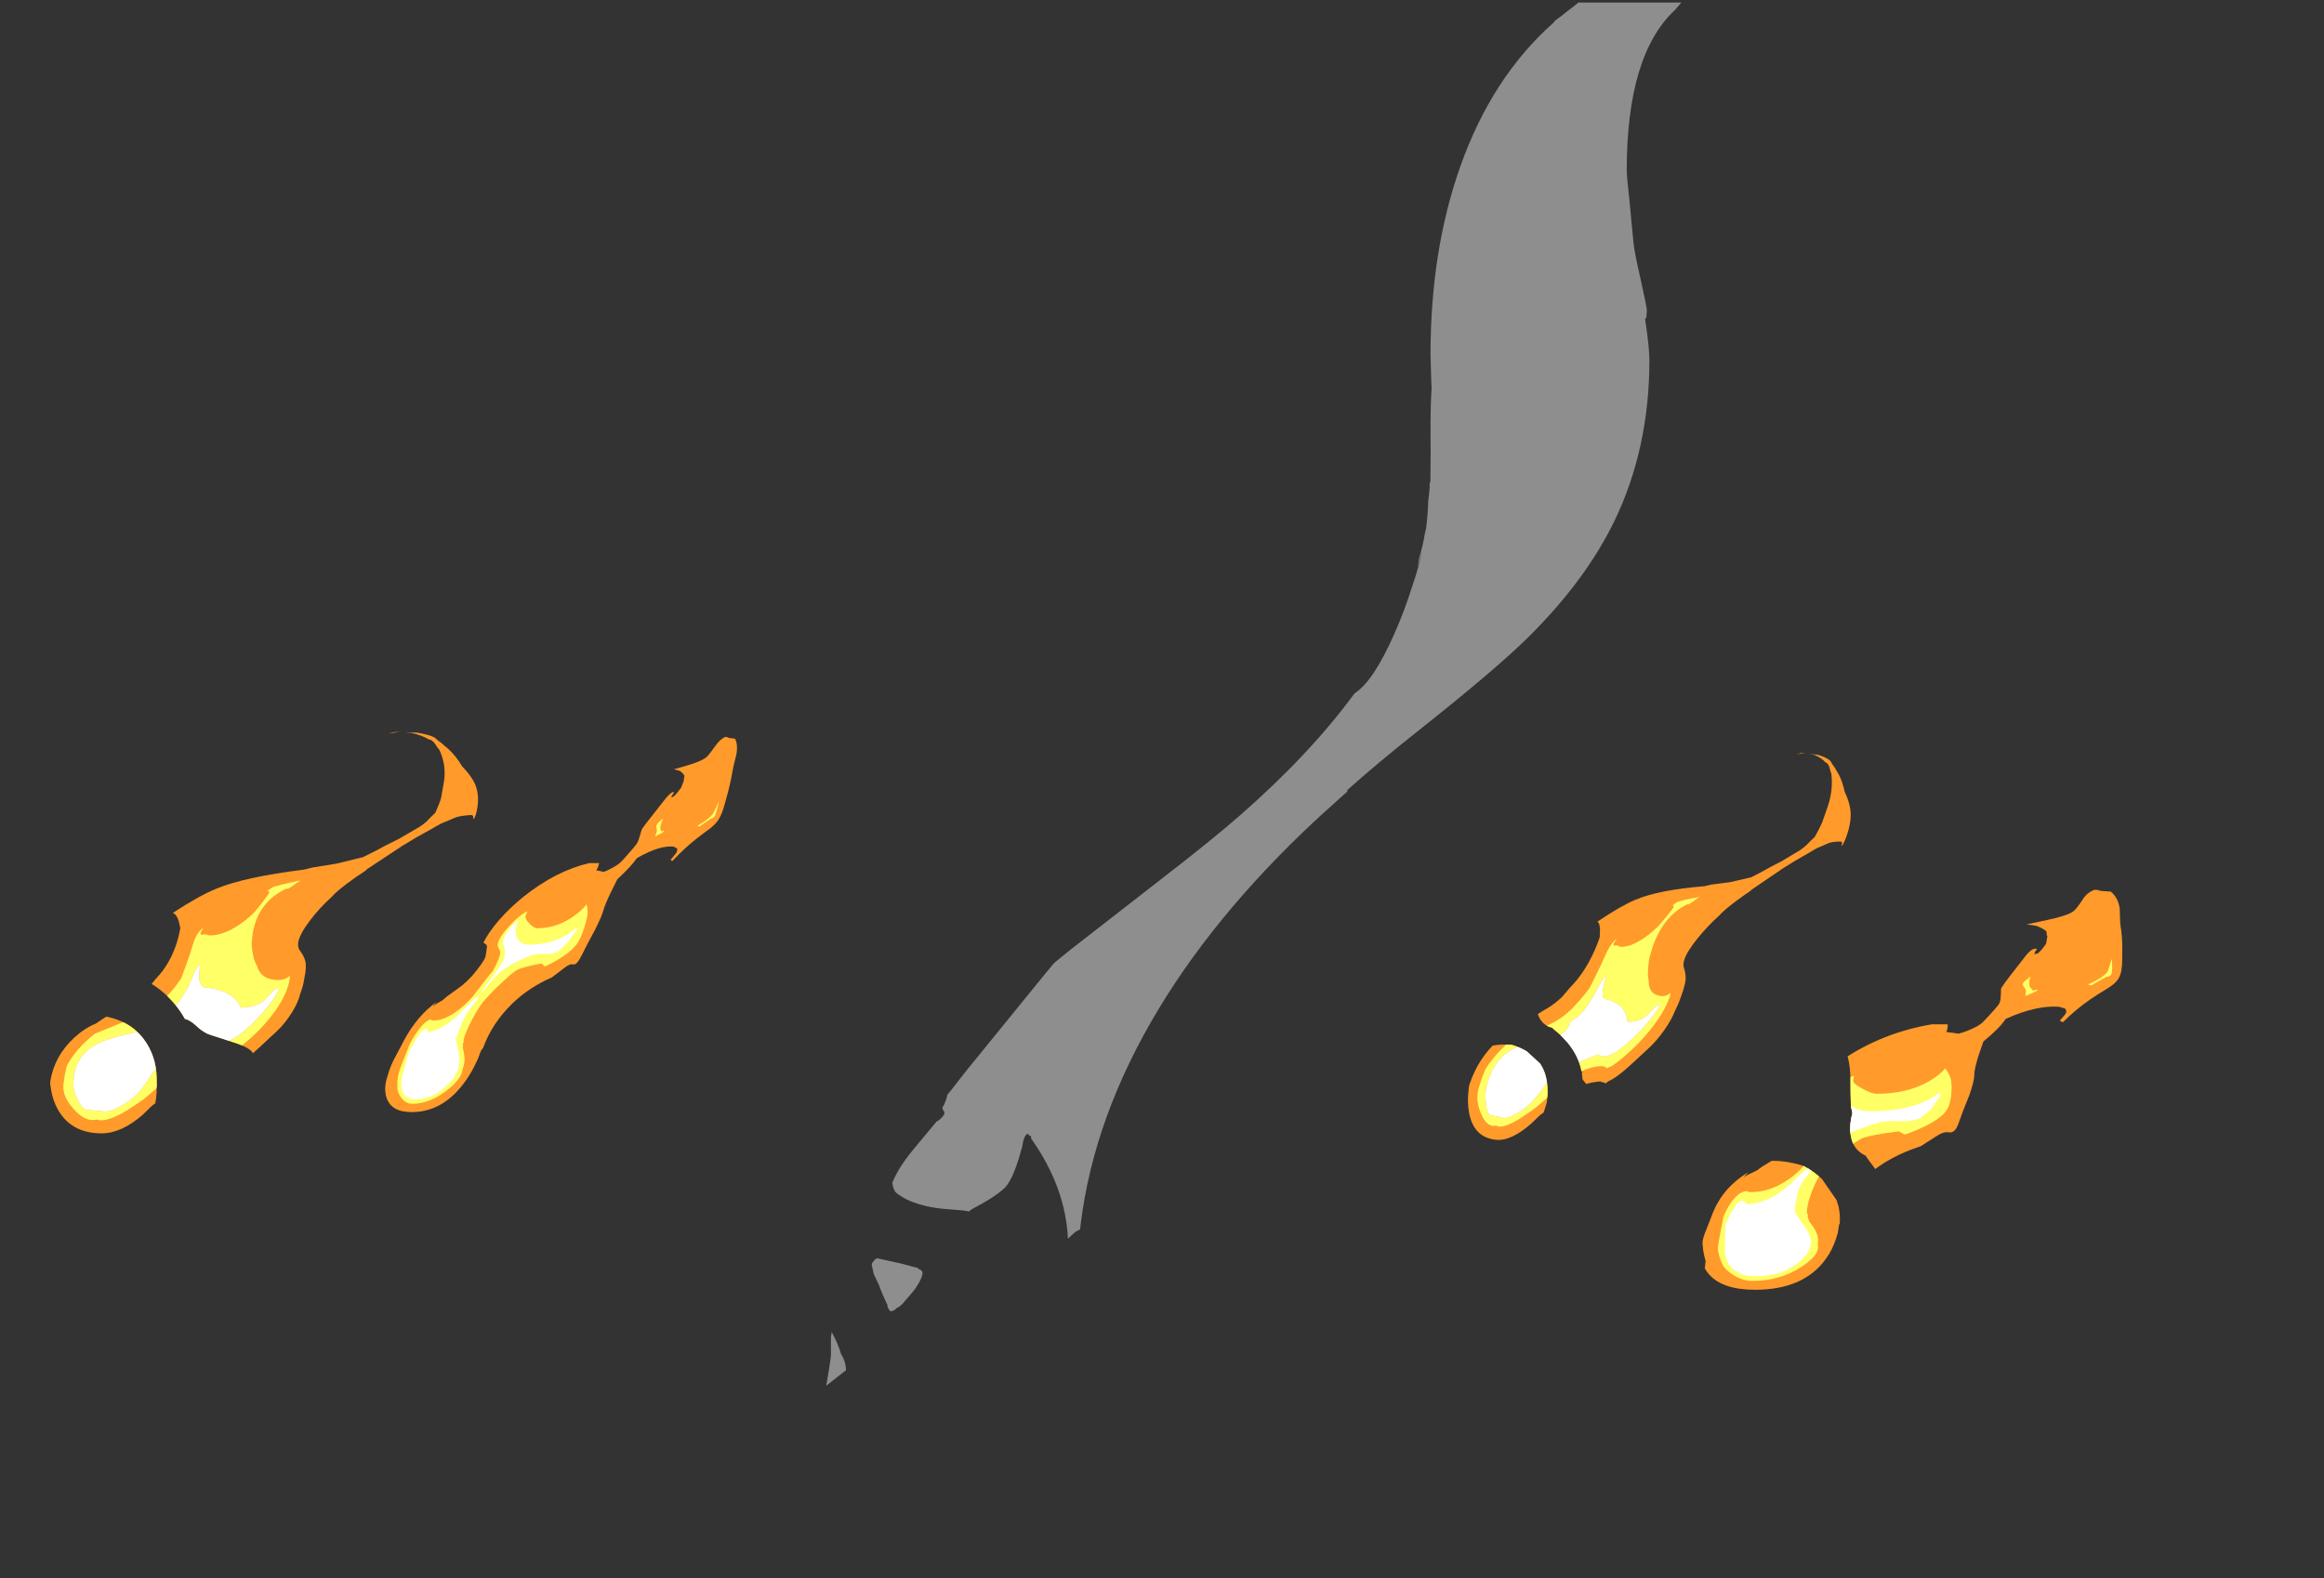 <?xml version="1.0" encoding="UTF-8" standalone="no"?>
<svg xmlns:ffdec="https://www.free-decompiler.com/flash" xmlns:xlink="http://www.w3.org/1999/xlink" ffdec:objectType="frame" height="588.2px" width="865.9px" xmlns="http://www.w3.org/2000/svg">
  <rect width="100%" height="100%" fill="#333333" stroke="none"/>
  <g transform="matrix(1.0, 0.0, 0.0, 1.0, 327.95, 759.2)">
    <clipPath id="clipPath0" transform="matrix(1.0, 0.0, 0.0, 1.0, 0.0, 0.0)">
      <path d="M137.7 -536.6 L137.6 -536.55 136.95 -536.55 136.25 -536.3 Q132.65 -535.4 130.85 -533.15 L130.8 -533.05 130.9 -531.9 131.1 -530.6 Q131.6 -525.25 130.3 -519.2 L129.0 -514.75 128.3 -512.85 Q127.2 -511.15 126.05 -508.7 123.45 -503.55 121.65 -501.15 L118.6 -497.1 110.65 -489.4 Q109.3 -487.95 109.6 -485.25 L108.6 -483.9 107.8 -482.85 99.75 -472.6 98.55 -471.1 88.4 -458.65 88.35 -458.65 83.2 -452.3 79.8 -448.0 79.6 -448.2 79.05 -447.6 74.65 -442.5 73.0 -440.1 71.2 -437.5 62.35 -426.25 60.45 -424.0 61.25 -423.35 61.15 -423.25 60.45 -423.65 51.25 -412.75 39.5 -398.95 33.55 -392.0 30.85 -388.75 28.4 -385.65 26.4 -383.0 19.3 -373.45 16.95 -370.65 11.4 -364.05 9.85 -362.3 9.05 -361.75 8.3 -361.3 6.25 -359.9 6.15 -359.95 5.75 -359.7 Q5.5 -360.0 5.5 -359.35 L4.8 -359.4 Q3.45 -360.0 2.65 -359.0 1.2 -357.25 1.15 -356.1 L-7.6 -345.35 Q-12.45 -339.4 -16.95 -336.2 L-17.6 -335.65 Q-20.6 -335.6 -21.45 -336.3 -25.1 -339.1 -27.55 -344.35 -27.4 -345.0 -27.5 -346.2 -27.3 -347.6 -27.2 -351.2 L-27.05 -353.0 Q-27.35 -354.85 -26.8 -358.35 -26.15 -363.35 -25.6 -364.1 L-25.55 -364.15 -25.4 -364.65 Q-24.9 -366.25 -23.9 -367.45 L-23.35 -368.05 -22.5 -369.45 -19.3 -374.1 -17.2 -376.4 -17.0 -376.55 -16.5 -377.55 -13.9 -380.8 -10.7 -384.25 -10.45 -384.45 -11.2 -384.65 Q-11.05 -385.4 -12.25 -385.05 L-15.4 -385.95 -16.0 -386.1 -16.0 -386.05 -16.2 -385.9 -16.15 -385.9 -16.25 -385.8 -16.45 -385.85 Q-25.85 -388.15 -34.7 -387.85 L-38.0 -388.05 -47.25 -386.75 Q-70.35 -382.8 -86.6 -368.25 -110.95 -346.45 -106.05 -308.2 L-106.2 -308.2 -105.75 -306.1 -105.4 -303.6 -105.25 -302.4 Q-104.5 -299.0 -103.8 -297.65 -102.9 -295.85 -102.45 -293.35 L-102.35 -292.75 -101.85 -292.65 -99.75 -287.15 -99.85 -286.8 -97.85 -282.6 -97.8 -282.55 -97.7 -282.35 -97.35 -281.45 -97.3 -281.5 -96.85 -280.75 Q-97.1 -280.25 -96.3 -281.15 L-96.25 -281.1 -95.7 -282.55 -88.4 -289.75 -82.45 -295.5 -81.85 -296.2 Q-80.1 -297.05 -77.75 -298.45 L-72.85 -300.9 -71.8 -301.3 -71.15 -301.55 -70.25 -301.35 -70.2 -301.3 -67.45 -300.8 -65.65 -301.0 -65.55 -300.95 -62.6 -300.5 -58.05 -298.85 Q-54.2 -297.35 -51.25 -296.55 L-50.95 -296.3 -50.25 -296.05 -50.0 -295.5 Q-49.9 -295.3 -49.95 -295.0 L-49.9 -294.6 -49.6 -294.15 -49.25 -293.95 -52.15 -287.3 Q-55.2 -279.9 -59.25 -275.0 -62.2 -271.35 -70.25 -269.6 L-73.55 -268.95 -73.5 -269.3 -76.15 -268.5 -78.6 -268.1 -84.15 -250.5 Q-90.8 -229.15 -93.85 -221.5 L-92.65 -220.15 Q-86.1 -224.55 -67.05 -234.15 -54.8 -240.35 -51.0 -242.45 L-50.95 -245.25 -50.75 -248.25 -51.0 -248.2 -51.0 -251.8 Q-50.55 -260.75 -47.45 -264.4 -43.35 -269.45 -36.8 -273.8 L-31.9 -277.15 -31.45 -277.1 -31.15 -277.15 -30.1 -277.95 Q-28.85 -278.7 -27.85 -278.6 -24.15 -275.55 -19.1 -264.7 L-18.3 -263.2 Q-15.5 -258.05 -14.65 -254.7 -12.9 -251.9 -12.75 -249.0 L-12.75 -248.5 -14.1 -247.45 Q-40.7 -226.4 -47.0 -222.95 L-48.4 -222.15 -50.75 -219.85 Q-56.1 -214.8 -63.15 -209.85 L-66.2 -208.05 -69.4 -207.0 -70.55 -206.7 -73.85 -204.75 Q-83.7 -199.15 -85.55 -199.1 -86.05 -199.05 -87.05 -199.95 -88.15 -201.0 -90.15 -200.85 -91.35 -200.8 -117.25 -188.1 L-138.6 -177.35 -144.85 -174.05 -146.45 -173.1 -146.95 -173.15 -146.4 -174.1 -146.2 -174.7 Q-147.2 -174.1 -148.55 -173.7 L-149.15 -172.8 -150.8 -172.5 -151.85 -172.2 -151.1 -172.9 -150.7 -173.2 -153.3 -172.95 -154.4 -171.2 -154.8 -171.0 -264.25 -171.0 -264.95 -176.75 -267.7 -203.95 -268.3 -210.0 Q-271.55 -222.2 -275.0 -246.35 -278.45 -270.5 -280.5 -291.8 L-280.6 -295.8 -280.85 -297.1 Q-281.95 -299.5 -282.65 -302.45 -283.25 -305.2 -283.7 -309.55 L-284.55 -312.7 -284.3 -312.75 -285.4 -316.1 -286.15 -318.85 -286.4 -319.8 -287.15 -320.75 -288.6 -324.05 Q-291.15 -329.35 -294.45 -331.75 L-296.2 -333.45 Q-298.0 -335.0 -299.8 -336.05 L-299.95 -336.0 -304.85 -339.45 -306.2 -340.9 Q-309.25 -342.6 -311.3 -347.35 L-312.1 -349.55 -312.35 -349.85 Q-313.25 -352.15 -313.85 -354.85 L-314.05 -358.15 Q-314.35 -365.8 -311.55 -370.85 L-311.25 -371.4 -311.15 -371.5 -311.1 -371.6 -310.75 -372.1 -310.45 -372.6 -310.3 -372.75 -303.85 -378.15 -303.3 -378.45 Q-300.3 -380.0 -296.45 -380.9 -281.3 -381.3 -274.3 -371.8 -269.9 -365.8 -269.6 -358.1 -269.35 -351.25 -270.1 -347.95 -270.95 -344.4 -273.15 -340.85 L-273.45 -338.9 -274.25 -332.4 -274.8 -327.55 -274.55 -325.35 Q-271.9 -327.25 -269.0 -327.15 L-266.75 -328.9 -266.05 -329.5 Q-260.4 -334.05 -257.55 -338.95 -255.95 -342.55 -254.75 -346.6 L-254.55 -347.95 -254.0 -347.75 Q-251.6 -350.6 -242.3 -358.55 L-233.5 -365.95 -233.5 -366.05 Q-233.75 -368.2 -239.8 -370.35 L-249.7 -373.55 Q-251.45 -374.05 -254.0 -376.1 L-254.95 -377.0 Q-257.3 -379.1 -259.05 -379.45 -262.05 -384.75 -266.45 -388.75 -273.35 -394.95 -282.25 -396.7 -285.65 -400.8 -290.4 -408.05 L-297.35 -418.4 -299.95 -422.15 Q-302.1 -419.45 -303.8 -414.2 L-306.3 -405.55 Q-306.7 -404.3 -307.7 -402.5 -307.7 -399.6 -308.45 -397.0 -310.35 -390.6 -316.05 -389.8 L-316.25 -389.45 -319.75 -386.75 Q-325.15 -382.1 -327.95 -376.7 L-327.95 -758.25 537.95 -758.25 537.95 -171.0 292.1 -171.0 Q295.15 -178.65 299.7 -188.05 304.2 -197.45 308.4 -205.2 L308.6 -206.15 308.7 -206.95 Q317.95 -226.35 319.6 -231.6 L319.7 -231.9 Q323.45 -240.8 325.2 -243.65 L326.25 -245.15 326.8 -247.2 Q327.95 -250.75 333.0 -254.6 337.7 -258.3 343.3 -260.3 L346.1 -261.25 347.05 -261.95 Q353.6 -264.05 358.95 -268.4 L359.4 -268.2 362.5 -268.55 Q365.75 -270.55 369.35 -271.5 L374.25 -272.15 376.7 -272.55 378.8 -272.5 384.25 -273.95 386.45 -274.4 386.45 -274.6 386.8 -274.7 386.15 -275.8 Q384.75 -281.05 381.25 -288.4 377.65 -295.75 376.2 -299.1 L376.6 -302.1 377.05 -302.85 376.7 -302.95 Q377.45 -313.55 370.35 -324.05 L367.45 -328.0 367.35 -328.4 Q361.55 -330.95 361.4 -338.25 361.4 -341.25 362.25 -344.3 361.7 -346.5 361.65 -347.95 361.5 -351.0 361.5 -357.85 361.25 -363.9 359.8 -367.4 L355.95 -364.2 345.55 -355.3 Q338.4 -348.95 333.6 -345.6 323.6 -346.4 314.5 -341.85 308.7 -338.9 303.95 -334.15 301.95 -334.3 298.9 -332.75 L297.6 -332.1 Q294.3 -330.65 292.3 -330.65 L280.9 -330.15 Q273.85 -329.65 272.95 -327.45 L272.9 -327.35 280.1 -316.95 Q287.6 -305.75 289.3 -302.05 L289.95 -302.1 289.75 -300.65 Q289.85 -296.0 290.5 -291.7 292.05 -285.65 296.75 -279.15 L297.3 -278.35 299.15 -275.85 Q302.25 -275.1 304.5 -272.35 L305.4 -274.55 306.6 -282.0 306.65 -282.55 307.3 -287.0 307.55 -289.15 Q306.25 -293.55 306.4 -297.55 306.6 -301.25 308.85 -308.45 311.4 -316.5 317.85 -321.6 328.05 -329.6 344.0 -324.7 347.8 -322.65 350.55 -320.1 L351.0 -319.65 356.25 -312.05 356.35 -311.85 356.55 -311.2 356.75 -310.55 356.8 -310.45 356.85 -310.3 357.05 -309.65 Q358.5 -303.45 356.0 -295.45 L354.75 -292.05 Q353.35 -289.35 351.75 -287.2 L351.35 -286.9 349.85 -284.85 Q346.3 -280.4 342.55 -279.5 341.75 -278.85 340.75 -278.35 339.05 -277.5 334.55 -276.15 L334.4 -276.2 Q331.8 -275.6 329.1 -274.15 L328.3 -273.75 327.45 -273.25 Q323.25 -271.65 319.0 -266.8 L316.5 -263.75 315.45 -262.95 314.9 -262.0 313.3 -259.35 311.1 -256.1 311.4 -256.0 309.6 -252.9 306.35 -245.65 Q304.8 -242.75 302.9 -240.55 L302.25 -239.25 301.0 -235.05 Q292.55 -213.1 281.8 -188.5 L273.9 -171.0 216.85 -171.0 216.95 -171.65 217.35 -174.35 217.75 -176.95 217.7 -177.25 Q217.05 -180.3 217.2 -182.85 217.65 -192.05 221.35 -213.75 L226.15 -241.65 226.3 -243.1 226.65 -245.35 Q227.1 -253.6 229.5 -266.15 230.85 -273.5 232.4 -279.7 L232.3 -280.35 232.25 -280.95 Q235.05 -296.1 235.3 -300.15 L235.3 -300.35 Q236.25 -307.25 236.95 -309.55 L237.4 -310.75 237.35 -312.3 Q237.55 -315.0 240.3 -318.55 242.8 -321.9 246.25 -324.2 L247.95 -325.3 248.5 -325.95 Q252.55 -328.5 255.45 -332.4 L255.8 -332.4 Q255.85 -332.4 257.8 -333.15 259.65 -335.05 261.95 -336.3 L265.2 -337.55 266.75 -338.2 268.15 -338.5 Q269.15 -338.9 271.6 -340.45 L273.05 -341.1 273.0 -341.25 273.25 -341.35 272.6 -342.05 Q270.7 -345.5 267.05 -350.15 L261.7 -356.9 261.45 -359.1 261.6 -359.7 261.35 -359.7 Q260.3 -365.5 256.15 -370.55 L253.3 -373.6 250.6 -375.9 250.5 -376.15 Q246.85 -376.9 245.3 -380.5 L244.7 -382.15 Q244.15 -384.3 244.2 -386.6 243.4 -388.05 243.15 -389.05 L241.3 -396.05 239.65 -400.35 238.4 -402.5 236.35 -399.65 230.9 -391.65 Q227.2 -386.0 224.55 -382.9 217.6 -381.85 212.2 -377.15 208.8 -374.15 206.4 -370.0 205.05 -369.8 203.25 -368.25 L202.45 -367.55 Q200.5 -366.0 199.15 -365.7 L191.45 -363.5 Q186.75 -362.0 186.55 -360.35 L186.5 -360.2 186.55 -360.15 188.0 -358.85 189.0 -357.95 193.25 -354.05 Q200.35 -347.35 202.15 -345.0 L202.6 -345.15 202.7 -344.1 202.8 -343.75 Q203.7 -340.65 204.8 -337.9 L204.9 -337.75 Q205.75 -336.15 207.0 -334.6 208.75 -332.25 211.3 -330.0 L211.85 -329.55 213.5 -328.1 Q215.75 -328.05 217.8 -326.45 L218.0 -328.15 217.45 -334.05 217.15 -336.85 217.1 -337.25 216.85 -338.85 Q215.2 -341.75 214.55 -344.55 214.05 -347.25 214.35 -352.65 214.6 -358.75 218.1 -363.4 223.55 -370.7 235.3 -369.8 238.2 -368.95 240.55 -367.6 L240.95 -367.35 245.85 -362.85 245.95 -362.7 246.2 -362.3 246.45 -361.85 246.5 -361.8 246.55 -361.7 246.8 -361.25 Q248.9 -357.15 248.65 -351.1 L248.4 -348.5 248.25 -347.85 247.2 -344.55 247.0 -344.3 246.3 -342.6 Q244.7 -338.9 242.3 -337.65 L241.35 -336.55 239.15 -334.95 237.5 -334.0 237.4 -334.0 Q235.2 -332.85 233.2 -330.8 230.6 -328.95 228.6 -324.9 L227.4 -322.35 226.85 -321.6 226.7 -320.85 226.05 -318.7 225.15 -316.05 225.35 -316.0 224.7 -313.6 223.8 -307.9 Q223.25 -305.6 222.35 -303.75 L222.15 -302.75 222.0 -299.55 Q220.15 -282.7 217.25 -263.6 214.3 -244.45 211.7 -234.9 L211.2 -230.15 208.8 -208.6 Q206.25 -188.9 204.4 -178.9 L202.65 -171.0 184.6 -171.0 183.85 -171.65 Q182.2 -172.5 181.05 -173.65 L179.0 -175.35 Q178.35 -173.5 178.85 -171.45 L175.95 -173.35 166.65 -184.85 Q162.5 -190.35 159.5 -195.35 L158.35 -198.3 Q156.5 -203.05 154.55 -206.65 152.9 -212.65 152.9 -217.05 152.9 -217.95 153.45 -219.95 L154.0 -222.85 Q154.0 -224.45 150.0 -232.35 L141.25 -249.25 Q128.5 -274.05 128.5 -281.05 128.5 -284.9 124.8 -295.55 L120.1 -307.95 Q119.45 -309.85 118.45 -314.95 L110.25 -317.55 105.55 -314.75 Q100.9 -311.85 92.8 -309.45 85.7 -307.3 72.6 -300.0 L69.95 -297.55 Q69.05 -316.8 56.25 -334.85 56.3 -336.2 55.6 -335.9 L54.95 -336.75 54.25 -336.1 Q53.6 -335.3 53.25 -333.7 L52.9 -331.8 51.5 -326.95 Q49.35 -320.15 47.1 -317.3 L47.0 -317.15 Q45.0 -314.8 39.25 -311.35 33.65 -308.3 33.45 -308.05 L33.2 -307.7 31.0 -308.05 23.2 -308.7 Q18.6 -309.2 15.0 -310.25 9.5 -311.8 6.05 -314.6 5.0 -315.35 4.5 -318.3 L4.65 -318.7 Q6.8 -324.0 11.95 -330.3 L21.05 -341.25 Q22.1 -341.6 23.5 -343.35 24.4 -344.45 23.45 -345.45 L23.45 -345.5 23.2 -346.25 23.15 -346.5 23.4 -346.75 Q24.0 -347.6 24.8 -350.15 L25.0 -351.15 26.4 -352.85 31.85 -359.85 61.9 -396.8 75.25 -412.85 76.35 -414.2 76.15 -414.2 80.5 -419.55 Q80.4 -418.85 81.4 -420.0 L89.05 -430.15 93.45 -436.0 94.65 -437.5 97.45 -440.7 112.7 -459.6 123.75 -472.65 124.3 -473.3 Q127.0 -473.6 128.25 -475.15 L134.15 -484.5 137.5 -488.3 Q139.45 -490.6 143.95 -494.1 L147.65 -497.15 149.25 -498.3 153.45 -500.45 Q159.1 -503.0 164.4 -503.5 L165.75 -503.65 166.95 -503.75 166.95 -503.85 Q168.35 -505.6 168.85 -508.3 L168.65 -509.1 Q169.6 -509.35 168.9 -509.5 L168.6 -514.55 168.0 -516.45 168.15 -517.15 168.2 -517.25 Q170.7 -527.8 177.4 -546.4 L180.45 -554.95 Q180.75 -557.45 181.35 -559.65 L179.1 -558.6 179.0 -558.6 179.05 -558.5 169.6 -552.8 Q152.6 -542.4 142.75 -537.8 L138.8 -536.2 138.15 -536.0 137.8 -536.5 137.7 -536.6 M245.2 -504.5 L245.25 -505.0 245.05 -504.95 245.2 -504.5 M1.65 -354.8 L1.65 -354.75 1.5 -354.7 1.65 -354.8 M19.45 -341.35 L19.25 -341.1 19.35 -341.4 19.45 -341.35 M8.25 -273.2 Q7.25 -272.15 5.95 -271.6 L5.5 -271.0 5.2 -270.9 3.8 -270.4 3.5 -271.0 3.3 -271.0 2.7 -272.25 2.8 -272.55 Q0.5 -277.6 -0.05 -279.1 L-0.25 -279.8 -2.4 -284.4 -3.15 -287.8 -3.0 -288.45 -2.15 -289.6 -2.1 -289.65 -1.2 -290.25 7.9 -288.25 14.25 -286.55 14.25 -286.15 Q14.85 -286.15 15.4 -285.65 16.45 -284.75 14.55 -281.3 13.35 -279.15 12.2 -277.8 L8.25 -273.2 M-327.95 -337.75 L-326.3 -336.15 -323.7 -335.1 -323.25 -335.15 Q-319.6 -330.05 -314.35 -326.6 L-313.7 -325.75 Q-312.6 -325.15 -311.45 -324.25 -307.1 -321.1 -303.85 -316.75 -300.35 -312.15 -300.2 -308.75 -300.15 -307.75 -300.25 -306.8 L-299.65 -305.25 Q-298.8 -302.35 -297.7 -293.6 L-297.7 -293.3 Q-297.5 -288.3 -294.1 -269.05 L-294.2 -268.35 -294.25 -267.45 Q-292.45 -259.6 -290.8 -250.3 -287.9 -234.4 -287.45 -224.05 L-287.1 -221.15 -286.9 -219.35 -281.2 -184.0 -279.2 -171.0 -327.95 -171.0 -327.95 -337.75 M-26.2 -363.0 L-27.2 -359.3 -26.15 -363.85 -26.2 -363.0 M-191.25 -363.65 L-191.75 -365.35 -191.7 -365.5 -191.8 -365.55 -193.4 -365.4 -197.3 -364.45 -197.6 -364.35 -199.05 -364.05 -199.1 -363.75 Q-200.05 -363.6 -201.25 -362.9 L-200.6 -362.5 -205.1 -358.75 Q-209.15 -355.35 -211.45 -352.65 L-211.8 -352.4 -211.95 -351.9 -210.9 -351.1 -208.25 -348.75 -207.05 -348.25 -205.85 -347.4 -203.2 -345.7 Q-201.45 -344.2 -200.2 -342.2 L-198.6 -341.15 -198.3 -341.1 Q-196.45 -337.15 -193.35 -334.15 L-193.05 -333.5 -191.75 -332.2 Q-189.15 -329.55 -187.6 -326.2 -185.85 -322.6 -186.15 -320.15 L-186.5 -318.8 -186.3 -317.7 Q-186.15 -315.55 -186.55 -309.35 L-186.6 -309.15 Q-187.15 -305.6 -187.5 -291.85 L-187.65 -291.3 Q-187.7 -291.0 -187.9 -290.8 -187.65 -285.05 -187.85 -278.4 -188.05 -267.0 -189.2 -259.7 L-189.3 -257.65 -189.45 -256.4 -190.4 -231.1 Q-191.2 -211.45 -192.5 -203.35 -192.85 -201.1 -193.95 -198.55 L-194.1 -198.3 -194.2 -195.95 Q-194.2 -194.65 -194.35 -193.55 L-194.45 -191.8 -195.15 -192.5 Q-195.1 -191.6 -195.2 -191.15 -195.35 -189.75 -196.05 -188.7 L-195.6 -188.15 Q-195.35 -187.5 -194.65 -187.5 L-195.05 -187.25 Q-195.1 -186.85 -191.3 -185.9 L-190.4 -186.15 -190.15 -187.25 -189.65 -187.9 Q-188.8 -185.9 -187.55 -184.0 -185.45 -180.9 -183.35 -180.65 L-182.85 -180.65 Q-183.25 -182.1 -183.0 -183.45 L-182.85 -184.5 -182.65 -184.95 -181.8 -184.75 Q-181.8 -182.85 -180.95 -181.7 L-178.55 -181.3 -177.35 -181.3 -177.15 -181.45 -177.0 -182.2 Q-179.5 -183.9 -180.7 -185.85 L-181.7 -187.2 -181.95 -190.2 -182.05 -197.5 Q-181.8 -206.6 -180.4 -224.25 L-178.5 -243.55 -178.05 -247.8 Q-178.6 -256.65 -177.6 -273.9 -176.6 -291.1 -175.1 -306.2 L-174.65 -309.05 -174.65 -309.95 Q-175.1 -311.7 -175.15 -313.85 L-174.85 -318.95 -175.0 -321.2 -174.8 -321.2 -175.1 -323.65 -175.25 -325.7 -175.3 -326.35 -175.6 -327.1 -176.05 -329.0 -176.0 -329.0 -176.15 -329.55 -176.15 -329.6 Q-177.15 -333.45 -179.15 -335.6 -180.5 -337.75 -182.2 -339.15 L-182.3 -339.2 Q-184.5 -341.1 -185.15 -342.1 L-185.8 -343.2 Q-187.7 -344.75 -188.4 -348.3 L-188.7 -349.95 -188.8 -350.15 -189.05 -352.6 -188.95 -352.6 -189.1 -352.95 -189.1 -353.25 -189.15 -353.4 -188.7 -354.45 -189.0 -355.1 -188.85 -356.15 -188.75 -356.65 -188.35 -357.5 Q-188.25 -357.8 -188.3 -358.2 L-188.5 -358.5 Q-190.45 -361.55 -191.25 -363.65 M-46.45 -337.8 Q-44.65 -336.35 -44.2 -334.6 -43.6 -332.65 -43.1 -332.0 L-43.05 -332.7 -41.5 -328.25 Q-39.55 -323.3 -41.7 -321.55 L-46.55 -322.6 -52.9 -323.35 -56.7 -324.2 -56.25 -325.85 Q-55.6 -328.45 -54.85 -329.4 -49.7 -335.7 -46.45 -337.8" fill="#666666" fill-rule="evenodd" stroke="none"/>
      <path d="M245.2 -504.5 L245.05 -504.95 245.25 -505.0 245.2 -504.5" fill="#000000" fill-rule="evenodd" stroke="none"/>
    </clipPath>
    <g clip-path="url(#clipPath0)">
      <use ffdec:characterId="955" ffdec:characterName="Flameloops01copy" height="176.6" transform="matrix(1.0, 0.0, 0.0, 1.0, 305.2, -451.4)" width="201.95" xlink:href="#sprite0"/>
      <use ffdec:characterId="955" ffdec:characterName="Flameloops01copy" height="176.6" transform="matrix(0.63, 0.0, -0.249, 0.938, -144.598, -506.897)" width="201.95" xlink:href="#sprite0"/>
      <use ffdec:characterId="963" ffdec:characterName="Flameloops02copy" height="153.8" transform="matrix(1.0, 0.0, -0.16, 1.0, -290.53, -488.55)" width="145.3" xlink:href="#sprite1"/>
      <use ffdec:characterId="963" ffdec:characterName="Flameloops02copy" height="153.8" transform="matrix(0.745, 0.063, -0.336, 1.0, 262.216, -487.693)" width="145.3" xlink:href="#sprite1"/>
      <use ffdec:characterId="966" height="531.8" transform="matrix(1.0, 0.0, 0.0, 1.0, -21.5, -758.4)" width="320.1" xlink:href="#shape3"/>
    </g>
  </g>
  <defs>
    <g id="sprite0" transform="matrix(1.0, 0.0, 0.0, 1.0, 23.45, 152.4)">
      <use ffdec:characterId="900" height="149.1" transform="matrix(1.0, 0.0, 0.0, 1.0, -22.7, -128.6)" width="156.85" xlink:href="#shape1"/>
    </g>
    <g id="shape1" transform="matrix(1.0, 0.0, 0.0, 1.0, 22.7, 128.6)">
      <path d="M98.45 -104.35 Q101.0 -107.25 102.35 -106.5 101.6 -105.55 101.3 -104.65 L102.05 -104.7 Q103.1 -104.7 105.4 -108.0 L105.75 -108.45 106.0 -109.95 106.25 -111.45 106.05 -111.45 105.9 -112.8 105.85 -113.15 105.75 -113.2 Q104.2 -114.45 101.9 -115.2 L101.65 -115.2 98.55 -115.7 106.05 -117.3 Q113.45 -118.85 115.85 -120.5 117.05 -121.4 119.35 -124.9 121.2 -127.8 123.95 -128.6 L125.3 -128.45 Q125.55 -128.25 126.35 -128.15 L129.85 -127.9 Q132.7 -125.6 133.2 -121.4 133.25 -116.7 133.55 -114.7 134.05 -112.1 134.15 -107.45 L134.1 -102.2 Q134.1 -97.9 132.85 -95.7 131.85 -93.85 128.95 -92.0 124.9 -89.6 122.1 -87.65 117.0 -84.15 112.05 -79.25 L111.6 -79.4 Q111.05 -79.6 110.9 -79.85 L112.2 -81.35 Q113.3 -82.6 113.3 -83.05 L113.05 -84.15 Q112.75 -84.25 112.6 -84.4 111.15 -84.7 110.9 -84.95 102.4 -85.7 90.9 -80.55 L90.6 -80.35 Q88.6 -77.15 82.4 -72.05 L80.55 -66.7 Q79.0 -61.7 79.0 -59.5 79.0 -57.3 77.2 -52.15 L74.75 -46.0 73.45 -42.4 Q72.7 -40.15 72.0 -39.25 70.95 -37.9 69.45 -38.2 67.5 -38.55 64.5 -36.5 L59.05 -33.0 Q47.35 -29.2 39.8 -22.65 30.9 -14.85 29.5 -5.05 L28.65 -3.85 28.15 -0.75 27.45 1.55 Q26.1 5.7 23.65 9.05 15.4 20.5 -2.7 20.5 -14.6 20.5 -19.7 14.9 -22.7 11.55 -22.7 7.45 L-22.55 4.75 Q-22.3 1.35 -20.9 -1.8 L-19.15 -6.25 -18.45 -8.1 Q-14.5 -17.8 -5.15 -23.35 L-6.9 -21.45 -5.3 -22.4 -1.95 -24.0 -0.05 -25.4 Q2.1 -26.65 7.3 -29.85 9.15 -31.15 11.65 -33.6 16.55 -39.3 16.55 -41.35 L16.3 -43.1 15.95 -44.7 Q15.95 -45.5 15.25 -46.0 L13.15 -46.85 Q14.55 -51.0 18.8 -55.75 23.2 -60.65 29.65 -65.1 44.75 -75.35 63.25 -78.45 L69.1 -78.45 69.05 -76.95 68.6 -75.55 70.85 -75.3 73.1 -74.95 Q76.2 -75.7 80.15 -77.75 81.75 -78.7 82.55 -79.6 87.7 -85.05 88.35 -86.25 88.95 -87.35 88.95 -91.6 88.95 -92.3 95.3 -100.3 L98.45 -104.35" fill="#ff9a2b" fill-rule="evenodd" stroke="none"/>
      <path d="M130.4 -99.5 L130.25 -97.5 Q129.8 -96.15 128.25 -96.15 L122.75 -93.0 122.15 -93.05 Q121.55 -93.1 121.5 -93.25 L121.6 -93.4 Q127.4 -96.05 128.75 -98.25 L129.6 -100.8 Q129.95 -102.45 130.25 -102.75 L130.4 -99.5 M62.1 -57.2 Q66.2 -59.55 68.15 -62.05 69.65 -60.1 70.2 -58.25 70.55 -57.0 70.55 -55.1 70.55 -48.85 68.45 -46.05 65.05 -41.65 53.4 -37.4 52.65 -37.45 51.15 -38.4 L50.85 -38.55 Q40.1 -37.2 36.85 -35.8 L34.3 -34.2 31.8 -32.15 27.2 -28.35 23.15 -24.3 Q20.75 -21.9 18.65 -16.55 16.65 -11.4 16.65 -8.35 L16.65 -8.05 17.15 -7.3 16.95 -7.0 16.85 -6.95 17.45 -5.15 17.55 -4.9 Q20.8 -0.9 20.8 1.95 L20.7 3.9 20.8 4.6 Q20.8 8.0 14.2 12.2 6.4 17.2 -3.65 17.2 -7.55 17.2 -11.25 14.7 -13.95 12.8 -14.7 11.35 -16.5 7.6 -16.5 4.95 -16.5 3.35 -14.5 -6.65 -13.15 -10.1 -11.05 -12.8 -8.95 -15.5 -6.85 -16.1 L-6.85 -16.15 -6.8 -16.15 -5.35 -16.3 -5.65 -16.05 -4.15 -15.9 Q2.3 -15.9 8.65 -19.9 12.45 -22.3 15.4 -25.55 L19.6 -31.15 Q21.7 -34.15 23.15 -35.45 L24.05 -37.95 Q24.8 -40.25 24.8 -41.9 24.8 -43.3 23.3 -44.4 21.8 -45.45 21.8 -46.6 21.8 -49.45 26.2 -53.8 30.4 -58.0 34.15 -59.3 L34.1 -58.65 33.9 -57.4 Q33.9 -56.3 37.4 -54.4 40.85 -52.55 42.55 -52.55 54.0 -52.55 62.1 -57.2 M102.5 -91.05 Q102.05 -90.7 100.2 -89.9 L98.1 -89.0 Q98.0 -89.55 98.25 -91.1 L97.65 -92.15 97.0 -93.1 Q97.0 -94.25 99.15 -95.55 L99.45 -95.75 99.25 -96.05 100.0 -96.0 Q99.5 -95.05 99.5 -93.8 L99.6 -92.65 Q99.8 -92.1 100.9 -91.05 101.8 -91.05 102.25 -91.5 L102.5 -91.05" fill="#ffff66" fill-rule="evenodd" stroke="none"/>
      <path d="M66.65 -52.3 L64.55 -49.25 Q63.15 -47.0 62.3 -46.3 L58.9 -43.45 Q55.8 -42.0 48.55 -42.4 L46.55 -42.3 44.4 -42.05 Q33.35 -38.95 28.4 -35.6 25.0 -33.3 20.15 -27.05 L20.05 -26.95 Q19.9 -27.0 19.9 -27.8 L23.9 -33.3 Q27.9 -38.65 27.9 -40.9 27.9 -43.1 26.15 -44.9 24.4 -46.7 24.4 -47.9 24.4 -49.85 26.5 -52.5 28.6 -55.2 30.55 -55.55 L30.3 -54.4 30.05 -52.9 Q30.05 -51.2 31.9 -49.15 34.8 -46.05 40.4 -46.05 52.05 -46.05 59.6 -49.25 63.45 -50.9 65.9 -52.9 L66.65 -52.3 M12.05 -9.25 Q12.05 -8.25 15.1 -4.05 18.15 0.1 18.15 2.6 18.15 6.8 13.05 10.7 6.95 15.45 -2.6 15.45 -9.6 15.45 -12.45 10.95 -13.95 8.55 -13.95 5.7 L-13.75 -3.65 Q-10.0 -12.65 -7.5 -12.65 -7.1 -12.65 -6.45 -12.15 L-5.6 -11.3 Q2.4 -12.0 9.2 -17.85 L14.05 -22.35 Q16.65 -24.75 18.55 -25.55 L18.65 -24.4 16.7 -21.95 Q14.5 -19.4 13.4 -16.55 L12.55 -12.55 12.05 -9.25" fill="#ffffff" fill-rule="evenodd" stroke="none"/>
    </g>
    <g id="sprite1" transform="matrix(1.0, 0.0, 0.0, 1.0, 22.9, 130.4)">
      <use ffdec:characterId="956" height="149.6" transform="matrix(1.0, 0.0, 0.0, 1.0, -20.4, -128.25)" width="142.8" xlink:href="#shape2"/>
    </g>
    <g id="shape2" transform="matrix(1.0, 0.0, 0.0, 1.0, 20.4, 128.25)">
      <path d="M104.9 -124.3 Q105.45 -123.9 105.95 -123.55 L106.1 -123.35 Q109.85 -120.85 112.95 -117.1 L114.25 -115.45 Q118.2 -111.95 120.05 -108.95 122.4 -105.05 122.4 -100.0 122.4 -97.25 121.8 -95.8 L121.5 -95.95 121.5 -96.2 121.25 -97.05 120.6 -97.3 Q116.45 -97.05 114.8 -96.35 L111.4 -94.8 Q109.8 -94.25 106.6 -92.1 L101.45 -88.95 96.7 -85.8 96.3 -85.5 96.1 -85.35 88.45 -79.7 84.75 -76.95 84.75 -76.75 81.55 -74.35 78.55 -71.9 77.8 -71.3 78.2 -71.6 Q74.8 -68.7 73.55 -66.9 69.5 -62.6 66.8 -58.05 63.7 -52.9 63.7 -49.85 63.7 -47.9 64.9 -46.65 66.65 -44.8 67.5 -42.7 68.05 -41.3 68.15 -38.7 L68.1 -35.65 Q68.1 -33.25 67.5 -30.75 67.35 -27.65 65.5 -23.65 63.65 -19.65 61.0 -16.7 54.25 -9.2 52.1 -7.2 48.95 -4.3 46.55 -3.25 L45.8 -2.5 44.8 -2.6 44.8 -2.75 43.4 -2.8 43.1 -2.95 42.95 -3.0 Q36.15 -2.25 32.25 0.3 L26.2 5.4 Q21.75 8.7 18.9 11.1 L16.1 14.35 Q9.2 21.35 1.85 21.35 -9.75 21.35 -16.15 12.1 -18.25 9.1 -19.5 5.45 -20.4 2.9 -20.4 1.95 -20.4 -7.5 -14.05 -14.35 -10.75 -17.9 -6.8 -19.6 -3.85 -22.0 3.7 -27.1 6.85 -28.85 9.4 -31.45 L10.25 -32.35 12.8 -36.25 Q14.95 -38.9 16.35 -42.2 18.8 -47.9 18.9 -55.15 L17.9 -57.75 Q16.65 -60.35 15.2 -60.8 23.75 -67.1 30.0 -69.85 39.8 -74.2 61.55 -76.95 L64.4 -77.7 73.1 -79.15 76.1 -79.9 82.75 -81.6 Q87.4 -84.05 90.75 -86.1 L95.0 -88.4 102.1 -92.95 Q104.3 -94.6 105.3 -96.15 L107.05 -98.15 Q108.05 -101.55 108.3 -103.7 L108.4 -109.7 Q108.4 -115.95 104.65 -121.8 L104.65 -121.85 104.3 -122.05 102.85 -123.8 Q101.35 -125.45 100.15 -125.5 97.5 -127.0 93.4 -127.9 L90.95 -128.15 95.4 -128.0 Q100.45 -127.2 102.4 -126.1 L104.0 -124.85 104.9 -124.3 M87.05 -128.2 L89.55 -128.2 Q86.9 -128.2 84.75 -127.45 86.05 -128.1 87.05 -128.2" fill="#ff9a2b" fill-rule="evenodd" stroke="none"/>
      <path d="M54.15 -71.4 L60.85 -72.95 60.15 -72.45 58.25 -70.9 58.3 -70.9 58.1 -70.8 56.7 -69.8 56.15 -69.85 56.05 -69.85 Q46.2 -64.8 46.2 -53.0 L46.4 -49.5 Q46.7 -47.7 47.6 -45.2 48.45 -42.7 49.85 -40.95 52.0 -35.8 58.8 -35.8 60.9 -35.8 62.55 -37.3 L62.7 -36.0 Q62.7 -30.0 58.2 -22.55 53.65 -15.15 46.4 -9.3 45.7 -8.75 43.5 -7.95 42.75 -8.8 39.95 -8.5 36.25 -8.1 31.5 -6.0 20.7 -1.25 19.4 4.75 L15.5 8.6 13.1 10.45 9.6 13.0 Q4.35 16.5 0.6 16.5 L-0.7 16.2 Q-4.35 17.2 -9.0 13.25 -12.15 10.55 -13.8 7.8 -15.05 5.7 -15.3 3.45 L-15.4 -0.45 -15.15 -3.8 -15.05 -4.15 Q-12.55 -10.55 -6.6 -15.8 L2.6 -19.85 Q5.65 -20.5 6.1 -20.8 L7.05 -21.35 Q13.0 -23.75 16.95 -28.35 L19.35 -31.6 Q20.75 -33.55 21.95 -35.95 L22.2 -36.4 23.05 -40.35 24.0 -45.3 24.8 -50.35 Q25.5 -53.7 27.5 -55.3 L26.7 -53.35 27.0 -52.8 27.0 -52.65 28.7 -52.85 30.2 -52.4 Q35.1 -52.4 40.1 -56.0 42.7 -57.85 44.6 -60.0 45.6 -60.9 47.8 -64.5 49.9 -67.95 49.9 -68.4 49.9 -69.0 49.55 -68.9 L49.1 -68.9 Q49.7 -69.7 51.1 -70.5 L54.15 -71.4 M28.8 -37.3 L28.4 -41.5 Q27.3 -40.9 26.55 -37.8 L25.3 -33.1 23.25 -28.45 Q21.55 -25.45 18.5 -23.8 18.8 -19.95 14.15 -17.95 12.7 -17.35 3.65 -15.15 -3.6 -13.35 -7.0 -10.8 -11.9 -7.1 -11.9 -0.4 L-11.7 3.0 Q-11.4 4.5 -10.4 6.5 -7.85 11.5 -5.45 12.55 L1.8 13.2 Q3.75 13.2 6.8 11.5 10.4 9.5 12.9 6.4 14.75 4.1 16.8 -0.5 18.2 -3.6 23.95 -6.75 27.75 -8.85 37.3 -12.7 43.25 -10.05 51.65 -19.85 54.65 -23.25 57.0 -27.25 59.1 -30.8 59.1 -31.8 59.1 -32.45 58.9 -32.5 L58.2 -32.5 Q57.4 -32.1 56.5 -30.8 L54.8 -28.55 Q52.1 -25.6 46.2 -25.5 42.45 -32.15 31.0 -33.1 29.15 -34.5 28.8 -37.3 M56.3 -28.7 L56.4 -28.5 56.25 -28.65 56.3 -28.7" fill="#ffff66" fill-rule="evenodd" stroke="none"/>
      <path d="M28.8 -37.3 Q29.15 -34.5 31.0 -33.1 42.45 -32.15 46.2 -25.5 52.1 -25.6 54.8 -28.55 L56.5 -30.8 Q57.4 -32.1 58.2 -32.5 L58.9 -32.5 Q59.1 -32.45 59.1 -31.8 59.1 -30.8 57.0 -27.25 54.65 -23.25 51.65 -19.85 43.25 -10.05 37.3 -12.7 27.75 -8.85 23.95 -6.75 18.2 -3.6 16.8 -0.5 14.75 4.1 12.9 6.4 10.4 9.5 6.8 11.5 3.75 13.2 1.8 13.2 L-5.45 12.55 Q-7.85 11.5 -10.4 6.5 -11.4 4.5 -11.7 3.0 L-11.9 -0.4 Q-11.9 -7.1 -7.0 -10.8 -3.6 -13.35 3.65 -15.15 12.7 -17.35 14.15 -17.95 18.8 -19.95 18.5 -23.8 21.55 -25.45 23.25 -28.45 L25.3 -33.1 26.55 -37.8 Q27.3 -40.9 28.4 -41.5 L28.8 -37.3 M56.3 -28.7 L56.25 -28.65 56.4 -28.5 56.3 -28.7" fill="#ffffff" fill-rule="evenodd" stroke="none"/>
    </g>
    <g id="shape3" transform="matrix(1.0, 0.0, 0.0, 1.0, 21.5, 758.4)">
      <path d="M298.6 -758.4 L296.15 -755.5 Q278.15 -738.85 278.15 -695.5 278.15 -693.85 279.2 -684.15 L280.65 -668.9 Q280.9 -665.75 283.35 -655.0 285.65 -644.75 285.65 -643.45 L285.5 -641.25 285.35 -640.65 285.0 -640.25 Q286.6 -629.7 286.6 -625.0 286.6 -592.0 273.55 -565.0 262.75 -542.75 241.4 -521.65 229.35 -509.75 200.8 -487.1 184.7 -474.35 174.0 -464.7 L174.1 -464.25 163.55 -454.75 162.25 -453.45 162.15 -453.45 Q123.25 -417.15 101.0 -378.5 77.85 -338.2 74.15 -297.75 L75.25 -295.9 Q76.0 -294.35 76.0 -292.35 76.0 -272.15 36.15 -247.55 22.85 -239.3 7.95 -232.4 -4.5 -226.6 -6.5 -226.6 L-11.0 -227.3 -18.35 -228.45 Q-20.3 -229.45 -20.85 -230.25 -21.5 -231.2 -21.5 -233.45 -21.5 -235.05 -20.15 -242.5 -18.65 -250.85 -18.35 -254.1 L-18.35 -260.65 Q-14.25 -295.25 -2.65 -321.2 4.0 -336.1 13.5 -349.35 13.7 -351.35 18.55 -356.7 L22.3 -360.55 Q30.8 -370.5 41.15 -379.4 L35.5 -373.75 36.9 -375.05 Q50.85 -389.1 70.7 -405.1 L104.25 -431.2 Q124.05 -446.5 134.1 -455.35 160.3 -478.3 176.75 -500.8 183.75 -505.2 191.65 -523.15 195.35 -531.5 198.15 -540.45 200.5 -547.15 201.95 -553.85 L200.35 -548.15 200.25 -547.8 200.65 -550.35 200.65 -550.5 200.85 -551.3 Q202.4 -556.6 202.85 -559.95 L203.4 -562.25 Q204.05 -567.4 204.2 -572.5 204.75 -576.45 204.75 -579.0 L204.75 -579.4 205.0 -579.4 205.1 -590.65 205.05 -597.5 205.1 -600.65 205.05 -600.8 Q205.05 -608.05 205.45 -614.7 L205.3 -617.8 205.05 -627.05 Q205.05 -665.65 216.05 -696.9 227.85 -730.45 251.15 -751.0 L251.0 -751.15 253.25 -752.85 253.5 -753.0 255.6 -754.7 259.25 -757.5 260.3 -758.4 264.05 -758.4 264.55 -758.3 265.35 -758.4 298.6 -758.4" fill="#ffffff" fill-opacity="0.447" fill-rule="evenodd" stroke="none"/>
    </g>
  </defs>
</svg>
